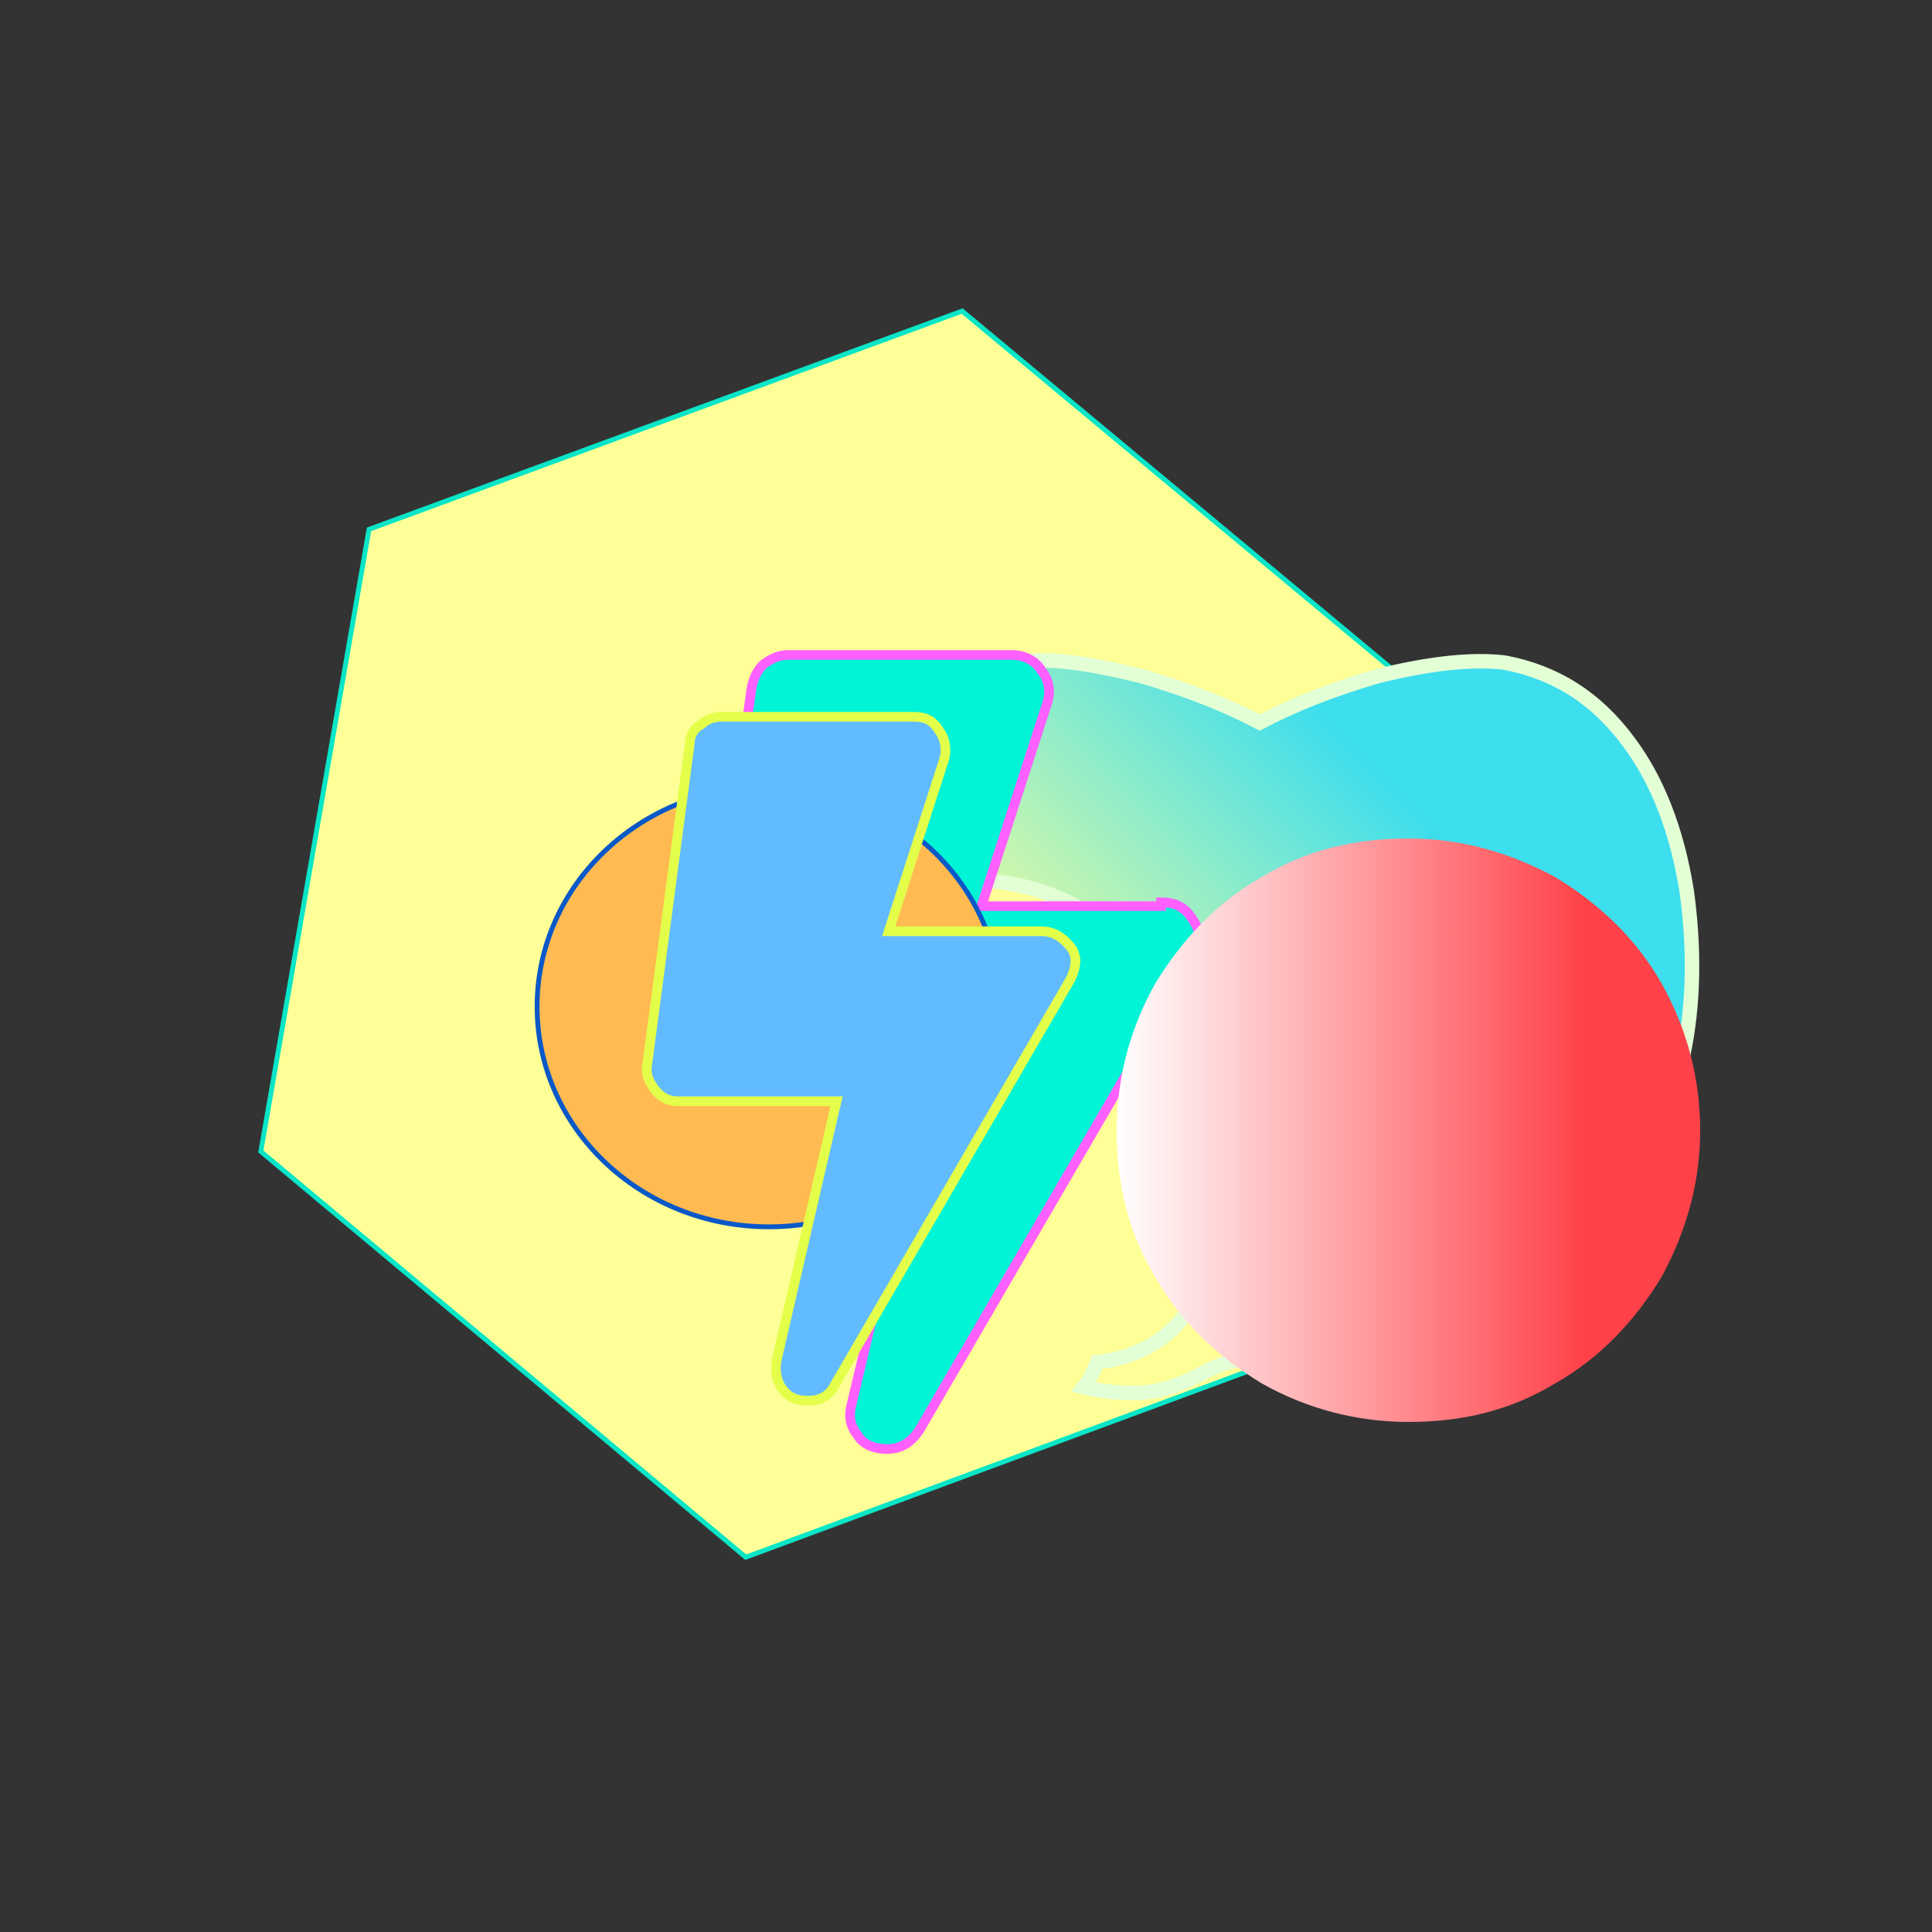 <?xml version="1.0" encoding="utf-8"?>
<!-- Generator: Adobe Illustrator 23.0.1, SVG Export Plug-In . SVG Version: 6.00 Build 0)  -->
<svg version="1.1" id="Layer_1" xmlns="http://www.w3.org/2000/svg" xmlns:xlink="http://www.w3.org/1999/xlink" x="0px" y="0px"
	 width="100px" height="100px" viewBox="0 0 100 100" style="enable-background:new 0 0 100 100;" xml:space="preserve">
<rect x="0" y="0" width="100" height="100" fill="#333333" stroke="none"/>
<style type="text/css">
	.st0{fill:#FFFF97;stroke:#09E5C7;stroke-width:0.25;stroke-miterlimit:10;}
	.st1{fill:url(#SVGID_1_);stroke:#E3FFD6;stroke-width:0.75;stroke-miterlimit:10;}
	.st2{fill:#00F4D5;stroke:#FF60FF;stroke-width:0.5;stroke-miterlimit:10;}
	.st3{fill:#FFBA52;stroke:#0958C7;stroke-width:0.25;stroke-miterlimit:10;}
	.st4{fill:url(#SVGID_2_);}
	.st5{fill:none;}
	.st6{fill:#63BBFF;stroke:#E3FF4A;stroke-width:0.5;stroke-miterlimit:10;}
</style>
<g>
	<polygon class="st0" points="13.5,59.6 38.6,80.6 64.8,70.9 70,65.8 74.9,37 49.8,16.1 19.1,27.4 	"/>
	
		<linearGradient id="SVGID_1_" gradientUnits="userSpaceOnUse" x1="81.27" y1="64.672" x2="50.483" y2="33.886" gradientTransform="matrix(1 0 0 -1 0 100)">
		<stop  offset="0.235" style="stop-color:#3DDEED"/>
		<stop  offset="0.31" style="stop-color:#3DDEED;stop-opacity:0.861"/>
		<stop  offset="0.779" style="stop-color:#3DDEED;stop-opacity:0"/>
	</linearGradient>
	<path class="st1" d="M87.1,54.7c-0.8,4.7-2.4,8.6-4.8,11.7c-2.9,3.8-6.4,5.7-10.8,5.7c-1.1,0-2.2-0.3-3.5-1
		c-0.9-0.5-1.8-0.8-2.9-0.8s-2,0.3-2.9,0.8c-1.3,0.7-2.4,1-3.5,1c-0.9,0-1.8-0.1-2.6-0.3c0.3-0.4,0.5-0.8,0.7-1.3
		c2.3-0.2,4.8-1.7,5.2-4.1c0.6-4.3,0.9-8.8-0.7-12.9c-1.9-5-6.4-8.3-11.9-7.9c-2.6,0.2-4.9,1.9-5.5,4.4c-0.4,0-0.7,0-1.1,0.1
		c0-1.3,0.1-2.7,0.3-4c0.5-3.1,1.5-5.7,3-7.7c1.6-2.3,3.8-3.7,6.4-4.1c1.6-0.3,3.8,0,6.6,0.7c2.4,0.7,4.4,1.5,6.1,2.4
		c1.7-0.9,3.7-1.7,6.1-2.4c2.8-0.7,5-0.9,6.6-0.7c2.6,0.5,4.7,1.8,6.4,4.1c1.5,2,2.5,4.6,3,7.7C87.7,49,87.7,51.9,87.1,54.7z"/>
	<g>
		<path class="st2" d="M60.1,46.7c0.8,0,1.3,0.3,1.7,1c0.4,0.6,0.4,1.3,0,1.9L47.6,74c-0.4,0.6-0.9,1-1.7,1c-0.6,0-1.2-0.2-1.5-0.7
			c-0.4-0.5-0.5-1-0.3-1.7L47.8,57h-9.6c-0.6,0-1.1-0.2-1.4-0.6c-0.4-0.4-0.5-0.9-0.5-1.5l2.6-19.3c0.1-0.5,0.3-0.9,0.6-1.2
			c0.4-0.3,0.8-0.5,1.3-0.5h11.6c0.6,0,1.2,0.3,1.5,0.8c0.4,0.5,0.5,1.1,0.3,1.7l-3.4,10.5h9.3V46.7z"/>
	</g>
	<ellipse class="st3" cx="39.8" cy="52.1" rx="12" ry="11.4"/>
	<g>
		
			<linearGradient id="SVGID_2_" gradientUnits="userSpaceOnUse" x1="57.749" y1="41.5" x2="88.01" y2="41.5" gradientTransform="matrix(1 0 0 -1 0 100)">
			<stop  offset="0" style="stop-color:#FFFFFF"/>
			<stop  offset="0.763" style="stop-color:#FF4B52"/>
			<stop  offset="0.802" style="stop-color:#FF4249"/>
		</linearGradient>
		<path class="st4" d="M88,58.5c0,2.7-0.7,5.2-2,7.6c-1.4,2.3-3.2,4.2-5.5,5.5c-2.3,1.4-4.8,2-7.6,2c-2.7,0-5.3-0.7-7.6-2
			c-2.3-1.4-4.2-3.2-5.5-5.5c-1.4-2.3-2-4.8-2-7.6c0-2.7,0.7-5.3,2-7.6c1.4-2.3,3.2-4.2,5.5-5.5c2.3-1.4,4.8-2,7.6-2
			c2.7,0,5.2,0.7,7.6,2c2.3,1.4,4.2,3.2,5.5,5.5S88,55.8,88,58.5z"/>
	</g>
	<g>
		<rect x="22.1" y="32.2" class="st5" width="52" height="21.2"/>
	</g>
	<g>
		<path class="st6" d="M53.9,48.2c0.6,0,1.1,0.3,1.5,0.8s0.3,1.1,0,1.7l-12.2,21c-0.3,0.6-0.8,0.8-1.4,0.8c-0.6,0-1-0.2-1.3-0.6
			s-0.4-0.9-0.3-1.5L43.3,57h-8.2c-0.5,0-0.9-0.2-1.2-0.6c-0.3-0.4-0.5-0.8-0.4-1.3l2.2-16.6c0-0.4,0.2-0.8,0.6-1
			c0.3-0.3,0.7-0.4,1.1-0.4h9.9c0.6,0,1,0.2,1.3,0.7c0.3,0.4,0.4,0.9,0.3,1.4l-2.9,9H53.9z"/>
	</g>
</g>
<g id="face">
</g>
</svg>
